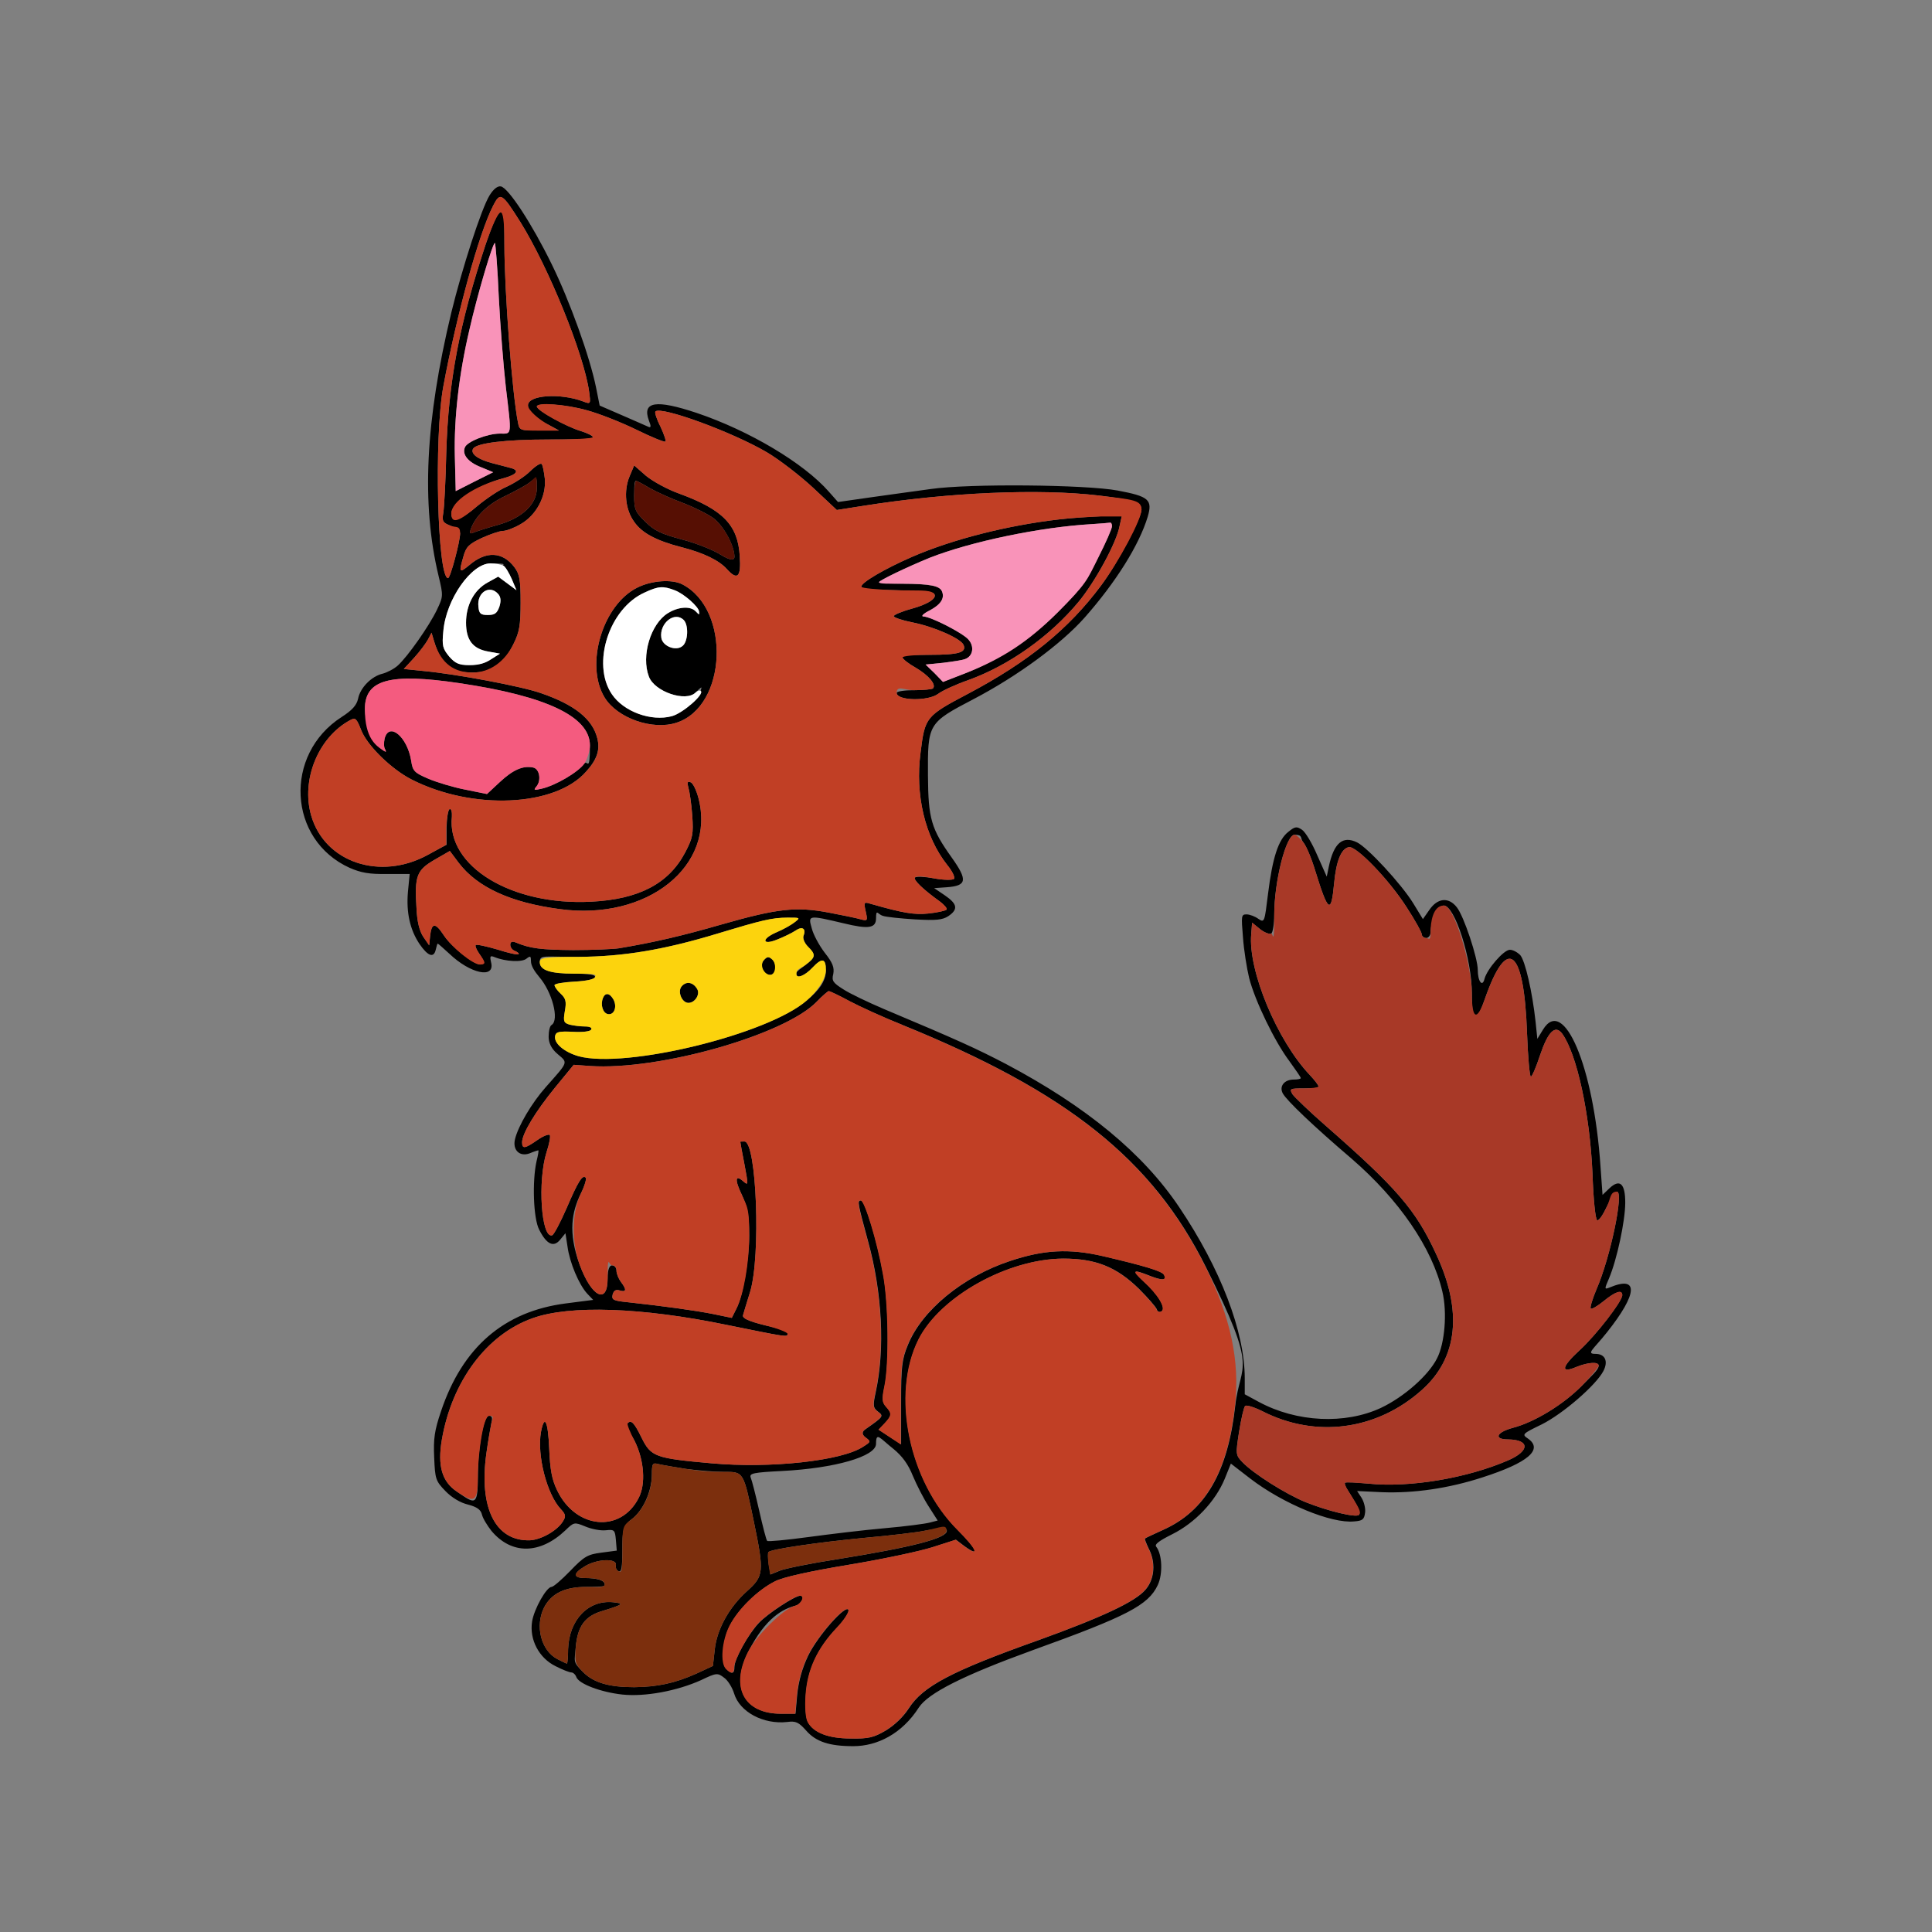 <?xml version="1.0" encoding="UTF-8"?>
<svg xmlns="http://www.w3.org/2000/svg" version="1.1" viewBox="0 0 655 655">
  <rect x="0" y="0" width="655" height="655" fill="#808080" stroke="none"/>
  <defs>
    <style>
      .cls-1 {
        fill: #fcd30d;
      }

      .cls-2 {
        fill: #c13f25;
      }

      .cls-3 {
        fill: #f993b9;
      }

      .cls-4 {
        fill: #7c2f0d;
      }

      .cls-5 {
        fill: #fff;
      }

      .cls-6 {
        fill: #f45b7f;
      }

      .cls-7 {
        fill: #560f03;
      }

      .cls-8 {
        fill: #a83927;
      }
    </style>
  </defs>
  <!-- Generator: Adobe Illustrator 28.7.1, SVG Export Plug-In . SVG Version: 1.2.0 Build 142)  -->
  <g>
    <g id="Layer_1">
      <g>
        <path fill='black' fixed='yes' d="M166,66.2c-2.8,4.5-9.3,24.7-13,39.8-8.8,36.7-10.2,64.8-4.3,89.3,1.6,6.7,1.6,6.9-.6,11.5-2.7,5.6-9.9,15.8-13.2,18.8-1.3,1.2-3.7,2.4-5.2,2.8-3.8.9-7.6,4.8-8.3,8.5-.5,2.2-2,3.9-5.6,6.2-19.7,12.7-18.2,41.6,2.7,51.1,3.9,1.7,6.7,2.2,12.7,2.1h7.7c0-.1-.6,6.1-.6,6.1-.6,7,.7,12.8,3.9,17.6,2.8,4.1,4.8,4.9,5.5,2.1s.6-2.1.8-2.1,1.8,1.5,3.8,3.3c7.2,6.9,15.6,8.6,14.2,3-.5-2.2-.3-2.4,1.2-1.8,3.7,1.5,9.3,1.8,10.8.5,1.3-1,1.5-.9,1.5.8s1.3,3.6,2.8,5.4c4.4,5.1,6.9,14.6,4.2,16.3-.6.3-1,2.1-1,4s.8,4,3.1,5.9c3.5,3,3.7,2.4-4.1,11.2-4.7,5.3-9.3,13.1-10.4,17.6-.9,3.7,1.6,6.1,5,4.8,1.4-.6,2.7-1,2.9-1s-.1,1.7-.6,3.7c-1.5,6.7-1.1,19.4.9,23.2,2.5,5,4.9,6.1,7.1,3.4l1.8-2.2.7,4.5c.7,5.4,3.9,13,6.7,16l2,2.1-9.3,1.2c-20.9,2.7-35,14.8-42.3,36.6-2.2,6.5-2.6,9.3-2.3,15.7.3,7.2.5,7.9,3.8,11.3,2.1,2.2,5.1,4,7.7,4.6,3,.8,4.3,1.7,4.7,3.4.3,1.3,1.8,3.7,3.2,5.5,6.8,8.1,16.4,8,25-.1,3-2.9,3.1-2.9,6.8-1.4,2.1.9,5.2,1.5,7,1.3,2.9-.3,3.1-.1,3.4,3.3l.3,3.6-5.3.7c-4.6.6-5.8,1.3-10.5,6.2-2.9,3-5.7,5.4-6.3,5.4-1.7,0-5.9,7.4-6.6,11.7-1,6.2,2.4,12.5,8,15.2,2.3,1.2,4.7,2.1,5.3,2.1s1.4.7,1.7,1.6c.9,2.3,8.3,5.1,15.6,5.9,7.7.8,18.5-1.2,26.7-4.9,5.2-2.5,5.6-2.5,7.8-.8,1.3.9,2.8,3.4,3.4,5.4,1.9,6.2,9.9,10.5,18,9.6,2.9-.4,3.9.1,6.4,2.9,3.3,3.8,7.9,5.3,16,5.3s16.5-4.2,22.2-13.1c3.2-4.9,15.1-10.9,38.5-19.4,32.2-11.6,39.3-15.3,42.5-22.1,1.8-3.8,1.5-10.5-.5-13-.7-.8.9-2,5.5-4.3,7.6-3.8,14.5-11,17.7-18.7l2.1-5.2,6.6,5.1c11.1,8.5,27.5,15.3,35.2,14.5,2.9-.2,3.4-.7,3.7-3,.2-1.5-.4-3.7-1.2-5l-1.5-2.3,8.5.4c10.8.4,22.5-1.3,33.9-5,15.6-5,20.8-9.5,15.5-13.2-2.1-1.4-1.9-1.6,4.7-4.8,7.2-3.6,18.4-13.3,20.9-18.1,1.7-3.3.6-5.8-2.7-5.8s-.7-1.5,3.9-7.3c10.5-13.2,10.8-19.4.9-15.2-1.8.7-1.8.6-.2-3.1,2.7-6.4,5.5-19.5,5.5-25.7s-1.7-8.3-5.4-4.8l-2.3,2.2-.7-9.8c-2.3-33.8-12.5-57.8-19.5-46.2l-1.9,3.1-.6-5.8c-1.1-10.1-3.5-20.6-5.2-22.6-1-1-2.5-1.8-3.5-1.8-2.1,0-7.7,6.5-8.6,9.8-.7,3-2.3,1-2.3-3s-4.7-18.2-7.1-21.2c-2.8-3.6-6.6-3.2-9.4,1l-2.1,3-3.3-5.4c-4-6.5-15.4-18.8-19-20.6-4.9-2.4-7.9.2-9.6,8.2l-.7,3.4-3.2-7.2c-1.7-4-4-7.9-5.2-8.7-1.8-1.2-2.4-1.1-4.6.7-3.4,2.6-5.4,8.8-6.9,21-1.2,9.7-1.2,9.9-3.3,8.5-1.1-.8-2.9-1.5-4-1.5-1.8,0-1.8.5-1.2,7.8.3,4.3,1.3,10.5,2.1,13.8,2,7.8,8.7,21.6,13.6,28.1,2.1,2.9,3.9,5.5,3.9,5.8s-1.1.5-2.4.5c-3.2,0-5,2.3-3.7,4.7s10.4,11.1,23.3,22.1c16.2,14,27.4,30.4,30.8,45.1,1.7,7.1.8,17.6-1.8,22.6-2.9,5.8-11.2,13.1-19,16.8-12.2,5.7-28.6,4.9-41.4-2l-4.8-2.6v-5.4c0-15.8-8.2-37.2-22.2-58-12.2-18.2-31.4-34.1-58.8-48.6-9.8-5.1-15.6-7.8-41.3-18.6-5.4-2.3-11.7-5.3-13.8-6.7-3.5-2.2-4-2.9-3.4-5.2.4-2.2-.2-3.8-2.9-7.2-1.9-2.5-3.9-6.2-4.4-8.3-1.3-4.5-1.2-4.5,10.7-1.7,8.6,2.1,11.1,1.7,11.1-1.7s.6-1.3,2.3-.8c1.2.4,6.1.9,10.9,1.2,7.1.4,9.3.2,11.3-1.1,3.4-2.3,3.1-4.1-1.1-7l-3.7-2.5,4.3-.3c6.8-.5,7.1-2.4,1.7-10-7-9.8-8-13.2-8.1-27.8-.1-17.7,0-17.9,15.5-26,14.9-7.8,29.7-18.7,37.6-27.6,10.6-12,18.5-24.6,21.4-34.2,1.7-5.8.4-6.9-10.2-8.9-10.8-2-50.3-2.4-63.4-.5-4.9.7-14,1.9-20.2,2.8l-11.2,1.6-3.1-3.5c-8.5-9.7-27-20.7-44.8-26.7-13.8-4.6-18.6-3.9-16.2,2.6.8,2,.7,2.5-.2,2.1-.7-.3-4.7-2.1-8.9-3.9l-7.6-3.3-1.2-6c-2.1-10.5-9-29.6-15.1-42-6.6-13.5-14.6-25.8-17.2-26.3-1.1-.2-2.5.9-3.8,3ZM176.5,75.4c9.6,15.5,21.4,44.6,23.2,57.2.6,4.4.6,4.5-2,3.5-7.7-2.9-18.7-2.2-18.7,1.3s3.5,4.8,7.5,6.9l3,1.6h-6.7c-6.5.1-6.7,0-7.2-2.7-1.9-9.3-4.6-44.2-4.6-60.5s-.3-10.7-1.3-10.7-2.8,4.3-5,10.7c-9,27.2-12.7,46.7-13.4,70.8-.2,9.3-.7,18.5-1,20.3-.5,3-.2,3.4,2.6,4.5,1.7.6,3.1,1.8,3.1,2.5,0,2.7-3.3,15.2-4.1,15.2-3.6,0-4.8-47.8-1.6-65,4.5-24.3,12.1-52,16.9-61.3,2.4-4.7,3-4.3,9.3,5.7ZM169.1,100.7c.5,9.8,1.6,23.6,2.4,30.6,2,16.8,2.1,15.7-2,15.7s-11.2,2.7-11.9,4.7c-1,2.4,1.1,5,5.5,6.7l4.1,1.7-6.4,3.2-6.3,3.2-.3-12c-.3-12.7,1.4-27.6,4.9-42.5,2.7-12,8.1-30.2,8.7-29.6.2.3.9,8.5,1.3,18.3ZM199,139.1c4.1,1.1,11.7,4.1,16.8,6.6s9.5,4.3,9.8,4c.3-.2-.5-2.5-1.7-5.1-1.3-2.5-2-4.8-1.7-5.1,1.9-1.9,26.2,7,37.9,13.9,4.2,2.5,11.2,7.9,15.6,12l8,7.5,8.9-1.4c29.1-4.6,59.6-5.9,80-3.5,11.6,1.4,14.4,2.3,14.4,4.8s-7.6,17.5-13.7,25.7c-11,14.8-24.7,25.9-44.9,36.6-14.6,7.7-14.8,8-16.3,20-1.9,14.4,1.5,28.6,9,38.1,1.8,2.2,2.8,4.3,2.3,4.8-.5.4-3.5.4-6.7-.2s-6.1-.7-6.5-.3c-.7.7,2.8,4.1,8.4,8.1,1.6,1.2,2.6,2.5,2.3,2.8s-3.1,1-6.1,1.3c-4.8.5-8.5-.1-19.7-3.3-2.2-.7-2.3-.5-1.6,2.6s.6,3.3-1.6,2.7c-1.3-.4-6.2-1.4-10.9-2.3-11.1-2.1-17.4-1.4-36.3,4-13.5,3.9-23,6.1-34.9,8.1-2,.3-9,.6-15.5.6-10.8-.1-14.5-.5-19.5-2.6-1.3-.5-1.8-.2-1.8.8s.7,1.8,1.6,2.1c.9.4,1.5.9,1.2,1.1-.3.3-3.5-.4-7.2-1.6-3.8-1.1-7-1.8-7.3-1.5-.3.2.2,1.5,1.1,2.8,2,2.8,2,3.8.3,3.8s-9.6-5.8-12.3-10c-2.9-4.4-4.1-4.2-4.6.5l-.3,3-2-2.9c-1.3-2-2.1-5.1-2.3-9.8-.7-10.9.1-12.8,6.1-16.3l5.2-3,3,4c6.3,8.3,17.6,13.5,34.2,15.7,29.7,4.1,53.1-14.6,47.1-37.6-.7-2.7-1.9-5.2-2.7-5.4-1.1-.4-1.2.1-.7,1.9.4,1.3,1,5.5,1.3,9.4.4,6.3.2,7.5-2.4,12.5-5.6,10.6-15.7,15.9-31.9,16.7-27,1.4-49-12-47.2-28.8.1-1.6-.2-2.7-.7-2.6-.6.1-1,2.9-1.1,6.2v5.9c-.1,0-6.3,3.4-6.3,3.4-16.2,8.9-35,2.6-39.6-13.3-3.5-12.1,2.4-26.6,13.3-32.4,1.7-.9,2.1-.5,3.6,3.3,2,5.3,10.3,13.4,17.2,16.9,20.7,10.5,48.7,9.2,59.1-2.7,3.7-4.1,4.8-7.4,3.8-11.3-1.6-6.5-7.7-11.4-19.1-15.3-6.4-2.3-28.9-6.5-39.7-7.5l-6.8-.7,3.5-3.8c1.9-2.1,4-4.9,4.7-6.2l1.2-2.3.9,3c2.4,7.9,5.6,10.5,13,10.5s10.9-3.6,13.9-9.7c2-4,2.4-6.4,2.4-14s-.3-9.6-2.1-12c-4-5.3-9.6-5.6-15.3-.7-3.4,2.8-3.6,2.6-2-2.9.9-3.3,1.8-4.2,6.2-6.3,2.9-1.3,6.1-2.4,7.2-2.4s3.8-1,6-2.3c5.3-3,8.8-9.5,8.2-15.5-.3-2.4-.7-4.6-1.1-4.9-.3-.4-2.1.7-3.9,2.5s-5.3,4-7.9,5.2c-2.6,1.1-7,4.1-9.9,6.5-5.6,4.8-8.9,5.8-8.9,2.6s7.9-9.4,17.8-12c4.4-1.2,5.4-2.6,2.5-3.4-1-.3-3.9-1-6.5-1.7-4.9-1.3-7.4-3.2-6.4-4.9,1.2-1.9,11-3.1,25.6-3.1s15-.4,15-.8-1.9-1.4-4.2-2.1c-4.7-1.4-14.8-7-14.8-8.3s9.6-.8,17,1.3ZM182,165.5c0,5.4-4.9,10.1-13,12.4-3.6,1-7.3,2.2-8.3,2.6-1.4.6-1.6.4-1.1-1.1,1.6-4.4,5.7-8.4,11.6-11.2,3.5-1.7,7.2-3.7,8.3-4.6,2.6-2,2.5-2.1,2.5,1.9ZM170.7,191.8c.7.4,1.9,2.5,2.8,4.5l1.6,3.8-3.1-2.3-3.1-2.3-3.6,2c-4.6,2.5-7.3,7.6-7.3,13.6s2.3,8.9,7.6,9.8l3.9.7-3,1.9c-1.8,1.2-4.6,2-7.3,2s-4.8-.5-6.9-2.9c-2.2-2.7-2.5-3.6-2-8.6.9-10.8,9.5-23,16-23s3.7.4,4.4.8ZM169,201.5c.8,1,.9,2.3.3,4.2-.8,2.2-1.6,2.8-3.9,2.8s-3-.4-3.2-2.8c-.6-4.9,3.9-7.7,6.8-4.2ZM155.7,231.6c29.7,4.4,44.3,11.4,44.3,21.1s-.9,4.7-1.9,6.2c-2.1,2.9-9.7,7.4-14.5,8.5-2.6.6-2.8.5-1.7-.8,1.7-2.1,1-6-1.2-6.4-3.4-.7-6.8.8-11.2,4.9l-4.4,4.1-7.4-1.5c-4.1-.8-9.7-2.5-12.5-3.7-4.7-2-5.3-2.6-5.8-6.1-1.3-8.1-7.5-13.3-9-7.5-.3,1.4-.3,3,.2,3.7.4.8.3.9-.4.5-2.7-1.7-6.5-10-6.5-14.2,0-10,8.4-12.3,32-8.8ZM441.8,285.5c1.1,1.3,2.9,5.7,4.1,9.7,4.4,14.2,5.4,14.9,6.4,4.3.7-7.6,2.4-11.8,5-12.3,2.5-.5,13.6,11,19.6,20.4,2.8,4.3,5.1,8.5,5.1,9.1s.7,1.3,1.5,1.3,1.5-.9,1.5-2c0-3.4,2.8-9,4.5-9,3.7,0,9.5,18.1,9.5,29.7s1.7,9.7,4.4,2c7.6-21.8,13.3-17.2,14.3,11.5.3,8.2.9,14.8,1.3,14.8s1.8-3.2,3.1-7.2c2.7-8,5.1-10.5,7.5-7.4,5,6.9,9.4,27.1,10.3,47.5.3,8.9,1,15.6,1.6,15.8s2-1.9,3.3-4.7c1.3-2.7,2.8-5,3.4-5,2.4,0-2.2,22.2-6.9,33-1.4,3.3-2.3,6.3-2,6.6.3.4,2.3-.8,4.4-2.5,3.9-3.2,6.3-4,6.3-2s-8.9,13.6-14.5,18.7c-6.1,5.6-6.6,8-1,5.6,4-1.6,7.5-1.8,7.5-.4s-2.6,3.6-5.7,6.8c-6.3,6.4-16.1,12.4-23.5,14.3-5.5,1.5-6.5,3.9-1.5,3.9,7.4.1,7.4,3.9,0,7.1-14.1,6.1-33.4,9.3-47.3,7.9-4.1-.4-7.7-.6-8-.3s.2,1.4,1,2.6c3.5,5.6,4.4,7.6,3.7,8.3-1,1-10.5-1.3-18-4.3-6.9-2.8-17.9-9.8-21.5-13.6-2.3-2.4-2.3-2.7-1.1-10.4.7-4.3,1.6-8.2,2-8.6.3-.5,3,.3,5.8,1.7,18.2,9.3,38.9,6.5,54.2-7.2,12.2-10.9,13.8-26.8,4.8-46-6.9-15-13.3-22.4-37.4-43.5-5.5-4.8-10.6-9.7-11.3-10.7-1.1-1.9-.9-2,3.8-2s5-.3,5-.7-1.3-2.1-2.9-3.8c-11.1-11.7-21-35.4-19.9-47.8l.3-3.9,2.7,2.2c1.5,1.2,3.2,1.8,3.8,1.5.5-.3,1-3.2,1-6.3,0-11.4,4-27.2,6.9-27.2s1.8,1.1,2.9,2.5ZM269.5,312.6c-1.1.9-3.9,2.5-6.3,3.5-5.3,2.3-4.8,4.6.6,2.3,2-.8,4.7-2.1,5.9-2.9,2.3-1.6,3.7-.7,2.7,1.8-.3.9.4,2.5,1.5,3.6,2.8,2.8,2.7,3.6-.9,6.3s-3,2.5-3,3c0,1.7,2.8.7,5.5-2.2,3.2-3.4,4.5-3.1,4.5.9s-2.6,7-6.5,10.3c-13.2,11.5-61.3,23.2-77.3,18.9-4.9-1.4-8.5-4.4-8-6.9.3-1.4,1.3-1.6,6-1.4,3.3.2,5.8-.1,6.2-.7.5-.7-.3-1.1-2.1-1.1s-3.8-.3-5.1-.6c-2.1-.6-2.3-1.1-1.7-4.6.6-3.3.3-4.3-1.4-5.9-1.2-1.1-2.1-2.4-2.1-2.9s3-1,6.7-1.2c4-.2,6.8-.8,7-1.5.3-.8-1.7-1.2-7.1-1.2-8.1,0-11.6-1.2-11.6-3.9s1.5-1.7,13.3-1.8c15.1-.1,28.9-2.4,47-7.9,14.9-4.5,18.3-5.3,23.7-5.4,4.3,0,4.4,0,2.5,1.5ZM288,339.4c3.6,1.9,11.7,5.6,18,8.1,55.9,22.7,84.6,45.6,102.8,82s11.7,32,10,47c-2.5,22.5-10.1,35.7-24.3,42.1-3.3,1.5-6.1,2.8-6.3,3-.2.1.4,1.6,1.2,3.3,2.5,4.7,2.1,10.4-1,14-3.4,4.1-14.8,9.4-36.4,17.2-29.5,10.5-39.1,15.6-43.9,23.1-1.8,2.8-4.8,5.7-7.8,7.5-4.1,2.4-5.8,2.8-11.8,2.7-7.7,0-12.7-2-14.6-5.6-.7-1.3-1-4.9-.7-9.2.6-8.5,3.8-15.6,10.5-22.7,2.5-2.6,4.3-5.4,4-6.1-.8-2.1-10.4,8.7-13.7,15.5-2,4.2-3.2,8.4-3.7,13l-.6,6.7h-4.9c-12.4,0-17.2-8.8-11.2-20.8s12.1-14.8,16-15.8c2.1-.5,3.5-3.4,1.7-3.4s-11.1,6.1-14,9.2c-3.6,3.8-8.3,12.2-8.3,14.9s-1.1,2.4-2.8.7-1.4-9.5,1.2-14.6c2.9-5.7,9.6-12.2,15.4-15.1,2.7-1.4,11.7-3.4,25-5.6,11.4-1.9,24.2-4.6,28.5-6l7.8-2.5,2.9,2.2c5.5,4,4.2,1-2.3-5.5-16.6-16.6-22.6-46.1-13.2-64.7,7.4-14.5,30.2-27.2,49-27.3,11,0,18,2.8,25.6,10.2,3.1,3.1,5.8,6.2,6.1,7,.2.8.9,1.1,1.6.7,1.7-1-1.1-5.7-6.1-10.2-4.1-3.8-3.7-4.2,2.3-1.8,4.1,1.6,5.8,1.5,4.6-.5-.8-1.2-6.8-3-20.5-6.2-11.6-2.7-20.2-2.2-31.6,1.6-16.1,5.3-30,16.8-34.7,28.5-2,4.8-2.3,7.3-2.3,19.6v14.1l-3.8-2.5-3.8-2.5,2.1-2.2c2.4-2.6,2.5-3.3.4-5.6-1.3-1.5-1.4-2.6-.5-6.9,1.6-7.4,1.4-28.4-.5-38.1-2-11.2-6.2-24.9-7.5-24.9s-1.1.9,2.4,13.8c4.8,17.4,5.8,36.5,2.6,51.2-1,4.6-.9,5.3.8,6.6,2,1.5,1.8,1.7-4.2,5.9q-2,1.3-.1,2.8c1.9,1.4,1.9,1.5-.8,3.2-7.3,4.8-31.4,7.4-51.4,5.6-19.1-1.7-20.5-2.2-23.7-8.7-2.5-5.1-3.5-6.1-4.7-4.9s.8,3.1,2.4,6.1c3.2,6.5,3.8,14.6,1.3,19.3-6.1,11.9-21.3,10.5-27.6-2.6-1.8-3.7-2.4-7-2.7-14.1-.4-9.5-1.6-11.9-2.8-5.7-1.4,7.8,2,21.1,6.7,26.1,1.7,1.8,1.8,2.5.8,4.1-1.9,3.2-7.4,6.3-11.2,6.5-11.7.4-17.4-10.9-14.8-29.5.6-4.3,1.4-8.9,1.7-10.3.4-1.7.2-2.4-.8-2.4-1.9,0-3.8,10.8-3.8,20.9s-1.1,8.9-7.1,4.8c-5.1-3.4-6.6-8.8-5.1-17.6,3.4-19.8,15.2-35.7,30.8-41.2,12.5-4.5,36.9-3.7,65.9,2.3,20.2,4.1,20.5,4.2,20.5,3s-3.5-1.9-7.7-2.9c-5.6-1.4-7.7-2.4-7.4-3.4.2-.8,1.3-4.3,2.4-7.9,3.7-12.1,2.2-51-1.9-51s-1.4.1-1.4.2c0,.2.6,3.6,1.4,7.6,1.3,6.9,1.3,7.2-.3,5.8-2.9-2.6-3.1-.7-.5,4.7,1.9,4.2,2.4,6.8,2.4,13.7s-1.9,20.1-4.4,24.8l-1.5,3-6.3-1.3c-6-1.2-16.9-2.7-28.9-4-5-.5-5.6-.8-5.2-2.6.4-1.4,1.1-1.8,2.4-1.4,2.3.7,2.4-.3.4-2.9-.8-1.1-1.5-2.8-1.5-3.8s-.7-1.8-1.5-1.8-1.5,1.2-1.5,4.5c0,9-5.5,6.2-9.5-4.8s-2.6-17.9.4-24c1.3-2.6,2-5.1,1.7-5.4-1.1-1.2-2.6,1.2-6.5,10.3-2.1,4.8-4.3,9-4.9,9.2-3.7,1.2-5-18.4-1.9-28.2.9-2.7,1.4-5.3,1.1-5.8-.3-.4-2.2.3-4.2,1.7-4.3,3-5.2,3.1-5.2.7.1-3,4.5-10.3,11.1-18.4l6.4-7.8,5.5.4c23.2,1.6,66-10.5,76.9-21.8,1.9-2,3.8-3.6,4.1-3.6s3.5,1.5,7,3.4ZM303,491.3c2.9,2.4,4.9,5.1,6.5,9.1,1.3,3.1,3.7,7.8,5.4,10.4l3,4.7-2.7.7c-1.5.4-8.3,1.3-15.2,1.9s-18.5,2-25.9,3-13.7,1.6-14,1.3c-.3-.2-1.5-4.9-2.7-10.2s-2.5-10.4-2.9-11.3c-.5-1.4.9-1.7,10.7-2.2,17.7-.9,31.8-4.9,31.8-9.2s1.3-1.9,6,1.8ZM232.6,498c3.8.5,9.5,1,12.7,1,6.9,0,6.7-.3,10.3,17,3.5,17,3.4,18.3-2.4,23.5-6.1,5.5-10.2,13-10.9,19.9l-.6,5.4-5.6,2.6c-7.4,3.3-13.2,4.5-21.1,4.6-8.5,0-13.7-1.5-17.3-5.1s-2.9-3.4-2.5-8.5c.6-7,3.1-10.5,8.9-12.2,7.2-2.2,7.7-2.6,3.7-3-8.4-.8-14.9,6-15.2,16,0,2.6-.2,4.8-.4,4.8s-1.6-.7-3.2-1.5c-5.6-2.9-7.7-11.3-4.5-17.6,2.5-4.7,7-6.9,14.3-6.9s6.2-.4,6.2-.9c0-1.3-2.6-2.1-6.6-2.1s-4.3-1.5-.1-4c4.1-2.5,10.9-2.8,10.5-.4-.2,1,.3,1.9,1,2.1.9.4,1.2-1.5,1.2-7.4s.1-8,3.1-10.2c3.9-2.9,6.8-9.3,6.9-15,0-4,.2-4.3,2.4-3.7,1.3.3,5.4,1,9.2,1.6ZM321,519c0,2.5-11.5,5.5-37,9.6-9.1,1.4-17.9,3.2-19.6,3.9l-3.2,1.3-.6-3.6c-.3-2-.3-3.8-.1-4,.9-1,16.7-3.3,32.3-4.8,9-.8,18.2-1.9,20.5-2.4,5.9-1.1,7.7-1.1,7.7,0Z"/>
        <path fill='black' fixed='yes' d="M213.4,161.6c-2,4.9-1.4,11.2,1.6,15.3,2.6,3.8,7.5,6.4,16,8.6,7.5,1.9,12.8,4.5,15.4,7.4,3.6,4,4.9,2.8,4.4-4.3-.6-10.6-5.7-15.8-20.4-21.2-4-1.4-9.1-4.2-11.4-6.1l-4-3.5-1.6,3.8ZM220.3,165.5c2.3,1.3,7.4,3.6,11.2,5,3.9,1.5,8.5,3.8,10.4,5.2,3.5,2.7,7,9.2,7.1,13q0,2.2-4.6-.6c-2.5-1.6-8.5-4-13.2-5.2-7.1-1.9-9.4-3-12.4-6-3.4-3.3-3.8-4.2-3.8-8.8s.3-5.1.6-5.1,2.4,1.1,4.7,2.5Z"/>
        <path fill='black' fixed='yes' d="M359,176.1c-17.3,2-36,6.7-49.8,12.7-9.4,4.1-17.2,8.7-17.2,10.1s5.4,1,11.9,1.2c6.6.2,12.3.7,12.7,1.1,1.4,1.4-1.7,3.6-7.6,5.2-3.3.9-6,2.1-6,2.5s2.8,1.4,6.3,2.1c7.2,1.4,16.6,5.5,17.4,7.7,1,2.5-1.7,3.3-11.4,3.3s-9.3.4-9.3.9,2,2.1,4.5,3.5c4.4,2.6,7,5.7,5.8,7-.3.3-3.3.6-6.5.6s-5.8.4-5.8.9c0,2.7,10.7,2.9,14.1.3,1.3-1,5.8-3.1,10.1-4.6,13.9-5,27.8-14.9,37.5-26.6,5.6-6.8,12.9-20.1,13.9-25.8l.7-3.2h-6.9c-3.8.2-10.3.6-14.4,1.1ZM377,178.4c0,.8-2.1,5.6-4.7,10.7-3.8,7.7-6.2,11-13.7,18.5s-18.7,15.7-31.2,20.6l-7.7,3-2.9-3-3-2.9,6-.6c3.2-.4,6.6-.9,7.5-1.3,2.6-1,3.1-4.3,1-6.6-1.9-2.2-12.8-7.8-15.3-7.8-.8-.1.1-1,2.1-2,3.8-2,5.2-4.1,4.3-6.4-.7-2-4-2.6-13.4-2.7-4.4,0-8-.3-8-.5,0-.6,9.6-5.2,17.2-8.3,14-5.5,37.5-10.4,54.8-11.4,3-.2,5.8-.4,6.3-.5.4-.1.7.4.7,1.2Z"/>
        <path fill='black' fixed='yes' d="M216.1,199.2c-11.8,5.8-17.9,26.2-11.1,37.3,4.3,7,16.3,11.2,24.4,8.5,17.1-5.6,18.4-38.4,1.9-46.9-3.5-1.8-10.4-1.3-15.2,1.1ZM228.7,200.1c3.1,1.1,8.3,5.7,8.3,7.3s-.5.5-1.2-.2c-1.8-1.8-5.9-1.5-9.4.7-5.8,3.6-9.1,14.5-6.4,21.5,1.9,5.1,12.5,8.7,15.8,5.4s1.5-.9,1.8-.5c1.2,1.1-6.1,7.5-9.8,8.5-7,1.9-16.4-1.5-20.4-7.5-6.9-10.3-.9-29,11.1-34.4,4.7-2.2,6.3-2.3,10.2-.8ZM231.8,210.2c1.7,1.7,1.5,7.3-.4,8.8-2.2,1.9-6.8.1-7.2-2.8-.7-4.9,4.5-9.1,7.6-6Z"/>
        <path fill='black' fixed='yes' d="M258.9,325.6c-1.5,1.8-.1,4.9,2.2,4.9s2.3-3.9.6-5.3c-1.1-1-1.7-.9-2.8.4Z"/>
        <path fill='black' fixed='yes' d="M231.1,334.4c-1.5,1.7.1,5.6,2.3,5.6s4.1-3,2.9-4.8c-1.4-2.3-3.7-2.6-5.2-.8Z"/>
        <path fill='black' fixed='yes' d="M204.4,338.4c-.9,2.3,0,5.1,1.7,5.4,2.1.4,3.2-2.4,1.9-4.9-1.3-2.3-2.8-2.5-3.6-.5Z"/>
      </g>
      <g>
        <path fixed='yes' class="cls-5" d="M237.6,234.3c-.3-.4-1.2-.1-1.8.5-3.3,3.3-13.9-.3-15.8-5.4-2.7-7,.6-17.9,6.4-21.5,3.5-2.2,7.6-2.5,9.4-.7s1.2.8,1.2.2c0-1.6-5.2-6.2-8.3-7.3-3.9-1.5-5.5-1.4-10.2.8-12,5.4-18,24.1-11.1,34.4,4,6,13.4,9.4,20.4,7.5,3.7-1,11-7.4,9.8-8.5Z"/>
        <path fill="#560f03" fixed='yes' class="cls-7" d="M218.8,176.9c3,3,5.3,4.1,12.4,6,4.7,1.2,10.7,3.6,13.2,5.2q4.6,2.8,4.6.6c0-3.8-3.6-10.3-7.1-13-1.9-1.4-6.5-3.7-10.4-5.2-3.8-1.4-8.9-3.7-11.2-5-2.3-1.4-4.4-2.5-4.7-2.5s-.6,2.3-.6,5.1c0,4.6.4,5.5,3.8,8.8Z"/>
        <path fill="#f993b9" fixed='yes' class="cls-3" d="M319.4,200.6c.9,2.3-.5,4.4-4.3,6.4-2,1-2.9,1.9-2.1,2,2.5,0,13.4,5.6,15.3,7.8,2.1,2.3,1.6,5.6-1,6.6-.9.4-4.3.9-7.5,1.3l-6,.6,3,2.9,2.9,3,7.7-3c12.5-4.9,21.3-10.7,31.2-20.6s9.9-10.8,13.7-18.5c2.6-5.1,4.7-9.9,4.7-10.7s-.3-1.3-.7-1.2c-.5.1-3.3.3-6.3.5-17.3,1-40.8,5.9-54.8,11.4-7.6,3.1-17.2,7.7-17.2,8.3s3.6.5,8,.5c9.4,0,12.7.7,13.4,2.7Z"/>
        <path class="cls-2" d="M209.8,321.5c11.9-2,21.4-4.2,34.9-8.1,18.9-5.4,25.2-6.1,36.3-4,4.7.9,9.6,1.9,10.9,2.3,2.2.6,2.3.4,1.6-2.7-.7-3.1-.6-3.3,1.6-2.6,11.2,3.2,14.9,3.8,19.7,3.3,3-.3,5.7-.9,6.1-1.3s-.7-1.6-2.3-2.8c-5.6-4-9.1-7.4-8.4-8.1s3.3-.3,6.5.3c3.2.6,6.2.6,6.7.2.5-.5-.5-2.6-2.3-4.8-7.5-9.5-10.9-23.7-9-38.1,1.5-12,1.7-12.3,16.3-20,20.2-10.7,33.9-21.8,44.9-36.6,6.1-8.2,13.7-22.4,13.7-25.7s-2.8-3.4-14.4-4.8c-20.4-2.4-50.9-1.1-80,3.5l-8.9,1.4-8-7.5c-4.4-4.1-11.4-9.5-15.6-12-11.7-6.9-36-15.8-37.9-13.9-.3.3.4,2.6,1.7,5.1,1.2,2.6,2,4.9,1.7,5.1-.3.3-4.7-1.5-9.8-4-5.1-2.5-12.7-5.5-16.8-6.6-7.4-2.1-17-2.8-17-1.3s10.1,6.9,14.8,8.3c2.3.7,4.2,1.6,4.2,2.1s-6.7.8-15,.8c-14.6,0-24.4,1.2-25.6,3.1-1,1.7,1.5,3.6,6.4,4.9,2.6.7,5.5,1.4,6.5,1.7,2.9.8,1.9,2.2-2.5,3.4-9.9,2.6-17.8,7.9-17.8,12s3.3,2.2,8.9-2.6c2.9-2.4,7.3-5.4,9.9-6.5,2.6-1.2,6.2-3.5,7.9-5.2,1.8-1.8,3.6-2.9,3.9-2.5.4.3.8,2.5,1.1,4.9.6,6-2.9,12.5-8.2,15.5-2.2,1.3-4.9,2.3-6,2.3s-4.3,1.1-7.2,2.4c-4.4,2.1-5.3,3-6.2,6.3-1.6,5.5-1.4,5.7,2,2.9,5.7-4.9,11.3-4.6,15.3.7,1.8,2.4,2.1,4.3,2.1,12s-.4,10-2.4,14c-3,6.1-8.1,9.7-13.9,9.7s-10.6-2.6-13-10.5l-.9-3-1.2,2.3c-.7,1.3-2.8,4.1-4.7,6.2l-3.5,3.8,6.8.7c10.8,1,33.3,5.2,39.7,7.5,11.4,3.9,17.5,8.8,19.1,15.3,1,3.9,0,7.2-3.8,11.3-10.4,11.9-38.4,13.2-59.1,2.7-6.9-3.5-15.2-11.6-17.2-16.9-1.5-3.8-1.9-4.2-3.6-3.3-10.9,5.8-16.8,20.3-13.3,32.4,4.6,15.9,23.4,22.2,39.6,13.3l6.2-3.4v-5.9c.2-3.3.6-6.1,1.2-6.2.5-.1.8,1,.7,2.6-1.8,16.8,20.2,30.2,47.2,28.8,16.2-.8,26.3-6.1,31.9-16.7,2.6-5,2.8-6.2,2.4-12.5-.3-3.9-.9-8.1-1.3-9.4-.5-1.8-.4-2.3.7-1.9.8.2,2,2.7,2.7,5.4,6,23-17.4,41.7-47.1,37.6-16.6-2.2-27.9-7.4-34.2-15.7l-3-4-5.2,3c-6,3.5-6.8,5.4-6.1,16.3.2,4.7,1,7.8,2.3,9.8l2,2.9.3-3c.5-4.7,1.7-4.9,4.6-.5,2.7,4.2,9.9,10,12.3,10s1.7-1-.3-3.8c-.9-1.3-1.4-2.6-1.1-2.8.3-.3,3.5.4,7.3,1.5,3.7,1.2,6.9,1.9,7.2,1.6.3-.2-.3-.7-1.2-1.1-.9-.3-1.6-1.3-1.6-2.1s.5-1.3,1.8-.8c5,2.1,8.7,2.5,19.5,2.6,6.5,0,13.5-.3,15.5-.6ZM309.2,188.8c13.8-6,32.5-10.7,49.8-12.7,4.1-.5,10.6-.9,14.4-1h6.9c0-.1-.7,3.1-.7,3.1-1,5.7-8.3,19-13.9,25.8-9.7,11.7-23.6,21.6-37.5,26.6-4.3,1.5-8.8,3.6-10.1,4.6-3.4,2.6-14.1,2.4-14.1-.3s2.6-.9,5.8-.9,6.2-.3,6.5-.6c1.2-1.3-1.4-4.4-5.8-7-2.5-1.4-4.5-3-4.5-3.5s4.2-.9,9.3-.9c9.7,0,12.4-.8,11.4-3.3-.8-2.2-10.2-6.3-17.4-7.7-3.5-.7-6.3-1.6-6.3-2.1s2.7-1.6,6-2.5c5.9-1.6,9-3.8,7.6-5.2s-6.1-.9-12.7-1.1c-6.5-.2-11.9-.7-11.9-1.2,0-1.4,7.8-6,17.2-10.1ZM213.4,161.6l1.6-3.8,4,3.5c2.3,1.9,7.4,4.7,11.4,6.1,14.7,5.4,19.8,10.6,20.4,21.2.5,7.1-.8,8.3-4.4,4.3-2.6-2.9-7.9-5.5-15.4-7.4-8.5-2.2-13.4-4.8-16-8.6-3-4.1-3.6-10.4-1.6-15.3ZM229.4,245c-8.1,2.7-20.1-1.5-24.4-8.5-6.8-11.1-.7-31.5,11.1-37.3,4.8-2.4,11.7-2.9,15.2-1.1,16.5,8.5,15.2,41.3-1.9,46.9ZM151.9,196c.8,0,4.1-12.5,4.1-15.2s-1.4-1.9-3.1-2.5c-2.8-1.1-3.1-1.5-2.6-4.5.3-1.8.8-11,1-20.3.7-24.1,4.4-43.6,13.4-70.8,2.2-6.4,4.2-10.7,5-10.7s1.3,2.5,1.3,10.7c0,16.3,2.7,51.2,4.6,60.5.5,2.7.7,2.8,7.2,2.8h6.7c0,0-3-1.7-3-1.7-4-2.1-7.5-5.3-7.5-6.9,0-3.5,11-4.2,18.7-1.3,2.6,1,2.6.9,2-3.5-1.8-12.6-13.6-41.7-23.2-57.2-6.3-10-6.9-10.4-9.3-5.7-4.8,9.3-12.4,37-16.9,61.3-3.2,17.2-2,65,1.6,65Z"/>
        <path fixed='yes' class="cls-5" d="M224.2,216.2c.4,2.9,5,4.7,7.2,2.8,1.9-1.5,2.1-7.1.4-8.8-3.1-3.1-8.3,1.1-7.6,6Z"/>
        <path fill="#f993b9" fixed='yes' class="cls-3" d="M169.5,147c4.1,0,4,1.1,2-15.7-.8-7-1.9-20.8-2.4-30.6-.4-9.8-1.1-18-1.3-18.3-.6-.6-6,17.6-8.7,29.6-3.5,14.9-5.2,29.8-4.9,42.5l.3,12,6.3-3.2,6.4-3.2-4.1-1.7c-4.4-1.7-6.5-4.3-5.5-6.7.7-2,7.6-4.7,11.9-4.7Z"/>
        <path fill="#5C4033" fixed='yes' class="cls-7" d="M160.7,180.5c1-.4,4.7-1.6,8.3-2.6,8.1-2.3,13-7,13-12.4s0-3.9-2.5-1.9c-1.1.9-4.8,2.9-8.3,4.6-5.9,2.8-10,6.8-11.6,11.2-.5,1.5-.3,1.7,1.1,1.1Z"/>
        <!-- <path class="cls-2" d="M151.9,196c.8,0,4.1-12.5,4.1-15.2s-1.4-1.9-3.1-2.5c-2.8-1.1-3.1-1.5-2.6-4.5.3-1.8.8-11,1-20.3.7-24.1,4.4-43.6,13.4-70.8,2.2-6.4,4.2-10.7,5-10.7s1.3,2.5,1.3,10.7c0,16.3,2.7,51.2,4.6,60.5.5,2.7.7,2.8,7.2,2.8h6.7c0,0-3-1.7-3-1.7-4-2.1-7.5-5.3-7.5-6.9,0-3.5,11-4.2,18.7-1.3,2.6,1,2.6.9,2-3.5-1.8-12.6-13.6-41.7-23.2-57.2-6.3-10-6.9-10.4-9.3-5.7-4.8,9.3-12.4,37-16.9,61.3-3.2,17.2-2,65,1.6,65Z"/> -->
        <path fixed='yes' class="cls-5" d="M162.2,205.7c.2,2.4.8,2.8,3.2,2.8s3.1-.6,3.9-2.8c.6-1.9.5-3.2-.3-4.2-2.9-3.5-7.4-.7-6.8,4.2Z"/>
        <path fixed='yes' class="cls-5" d="M175.1,200.1l-1.6-3.8c-.9-2-2.1-4.1-2.8-4.5-.7-.4-2.6-.8-4.4-.8-6.5,0-15.1,12.2-16,23-.5,5-.2,5.9,2,8.6,2.1,2.4,3.3,2.9,6.9,2.9s5.5-.8,7.3-2l3-1.9-3.9-.7c-5.3-.9-7.6-3.9-7.6-9.8s2.7-11.1,7.3-13.6l3.6-2,3.1,2.3,3.1,2.3Z"/>
        <path fill = '#f45b7f' fixed='yes' class="cls-6" d="M130.2,254.6c.7.4.8.3.4-.5-.5-.7-.5-2.3-.2-3.7,1.5-5.8,7.7-.6,9,7.5.5,3.5,1.1,4.1,5.8,6.1,2.8,1.2,8.4,2.9,12.5,3.7l7.4,1.5,4.4-4.1c4.4-4.1,7.8-5.6,11.2-4.9,2.2.4,2.9,4.3,1.2,6.4-1.1,1.3-.9,1.4,1.7.8,4.8-1.1,12.4-5.6,14.5-8.5,1-1.5,1.9-4.3,1.9-6.2,0-9.7-14.6-16.7-44.3-21.1-23.6-3.5-32-1.2-32,8.8s3.8,12.5,6.5,14.2Z"/>
        <path class="cls-1" d="M273.5,339.2c3.9-3.3,6.5-7.5,6.5-10.3,0-4-1.3-4.3-4.5-.9-2.7,2.9-5.5,3.9-5.5,2.2s1.4-1.8,3-3c3.6-2.7,3.7-3.5.9-6.3-1.1-1.1-1.8-2.7-1.5-3.6,1-2.5-.4-3.4-2.7-1.8-1.2.8-3.9,2.1-5.9,2.9-5.4,2.3-5.9,0-.6-2.3,2.4-1,5.2-2.6,6.3-3.5,1.9-1.5,1.8-1.5-2.5-1.5-5.4,0-8.8.9-23.7,5.4-18.1,5.5-31.9,7.8-47,7.9-11.8,0-13.3.3-13.3,1.8,0,2.7,3.5,3.9,11.6,3.9s7.4.4,7.1,1.2c-.2.7-3,1.3-7,1.5-3.7.2-6.7.7-6.7,1.2s.9,1.8,2.1,2.9c1.7,1.6,2,2.6,1.4,5.9-.6,3.5-.4,4,1.7,4.6,1.3.3,3.6.6,5.1.6s2.6.4,2.1,1.1c-.4.6-2.9.9-6.2.7-4.7-.2-5.7,0-6,1.4-.5,2.5,3.1,5.5,8,6.9,16,4.3,64.1-7.4,77.3-18.9ZM258.9,325.6c1.1-1.3,1.7-1.4,2.8-.4,1.7,1.4,1.3,5.3-.6,5.3s-3.7-3.1-2.2-4.9ZM231.1,334.4c1.5-1.8,3.8-1.5,5.2.8,1.2,1.8-.6,4.8-2.9,4.8s-3.8-3.9-2.3-5.6ZM204.4,338.4c.8-2,2.3-1.8,3.6.5,1.3,2.5.2,5.3-1.9,4.9-1.7-.3-2.6-3.1-1.7-5.4Z"/>
        <path class="cls-4" d="M253.2,539.5c5.8-5.2,5.9-6.5,2.4-23.5-3.6-17.3-3.4-17-10.3-17s-8.9-.5-12.7-1c-3.8-.6-7.9-1.3-9.2-1.6-2.2-.6-2.4-.3-2.4,3.7,0,5.7-3,12.1-6.9,15-3,2.2-3.1,2.5-3.1,10.2s-.3,7.8-1.2,7.4c-.7-.2-1.2-1.1-1-2.1.4-2.4-6.4-2.1-10.5.4-4.2,2.5-4.2,4,.1,4s6.6.8,6.6,2.1-2.8.9-6.2.9c-7.3,0-11.8,2.2-14.3,6.9-3.2,6.3-1.1,14.7,4.5,17.6,1.6.8,3,1.5,3.2,1.5s.4-2.2.4-4.8c.3-10,6.8-16.8,15.2-16,4,.4,3.5.8-3.7,3-5.8,1.7-8.3,5.2-8.9,12.2-.4,5.1-.2,5.8,2.5,8.5,3.6,3.6,8.8,5.1,17.3,5.1,7.9-.1,13.7-1.3,21.1-4.6l5.6-2.6.6-5.4c.7-6.9,4.8-14.4,10.9-19.9ZM292.8,521.4c-15.6,1.5-31.4,3.8-32.3,4.8-.2.2-.2,2,0,4l.6,3.6,3.2-1.3c1.7-.7,10.5-2.5,19.6-3.9,25.5-4.1,37-7.1,37-9.6s-1.8-1.1-7.7,0c-2.3.5-11.5,1.6-20.5,2.4Z"/>
        <!-- <path class="cls-4" d="M292.8,521.4c-15.6,1.5-31.4,3.8-32.3,4.8-.2.2-.2,2,0,4l.6,3.6,3.2-1.3c1.7-.7,10.5-2.5,19.6-3.9,25.5-4.1,37-7.1,37-9.6s-1.8-1.1-7.7,0c-2.3.5-11.5,1.6-20.5,2.4Z"/> -->
        <path class="cls-8" d="M543.7,441.1c-2.1,1.7-4.1,2.9-4.4,2.5-.3-.3.6-3.3,2-6.6,4.7-10.8,9.3-33,6.9-33s-2.1,2.3-3.4,5c-1.3,2.8-2.7,4.9-3.3,4.7-.6-.2-1.3-6.9-1.6-15.8-.9-20.4-5.3-40.6-10.3-47.5-2.4-3.1-4.8-.6-7.5,7.4-1.3,4-2.7,7.2-3.1,7.2s-1-6.6-1.3-14.8c-1-28.7-6.7-33.3-14.3-11.5-2.7,7.7-4.4,6.9-4.4-2s-5.8-29.7-9.5-29.7-4.5,5.6-4.5,9-.7,2-1.5,2-1.5-.6-1.5-1.3-2.3-4.8-5.1-9.1c-6-9.4-17.1-20.9-19.6-20.4-2.6.5-4.3,4.7-5,12.3-1,10.6-2,9.9-6.4-4.3-1.2-4-3-8.4-4.1-9.7-1.1-1.4-2.4-2.5-2.9-2.5-2.9,0-6.9,15.8-6.9,27.2s-.5,6-1,6.3c-.6.3-2.3-.3-3.8-1.5l-2.7-2.2-.3,3.9c-1.1,12.4,8.8,36.1,19.9,47.8,1.6,1.7,2.9,3.4,2.9,3.8s-2.3.7-5,.7c-4.7,0-4.9.1-3.8,2,.7,1,5.8,5.9,11.3,10.7,24.1,21.1,30.5,28.5,37.4,43.5,9,19.2,7.4,35.1-4.8,46-15.3,13.7-36,16.5-54.2,7.2-2.8-1.4-5.5-2.2-5.8-1.7-.4.4-1.3,4.3-2,8.6-1.2,7.7-1.2,8,1.1,10.4,3.6,3.8,14.6,10.8,21.5,13.6,7.5,3,17,5.3,18,4.3s-.2-2.7-3.7-8.3c-.8-1.2-1.2-2.4-1-2.6.3-.3,3.9,0,8,.3,13.9,1.4,33.2-1.8,47.3-7.9,7.4-3.2,7.4-7,0-7.1-5,0-4-2.4,1.5-3.9,7.4-1.9,17.2-7.9,23.5-14.3,3.1-3.2,5.7-6.3,5.7-6.8,0-1.4-3.5-1.2-7.5.4-5.6,2.4-5.1,0,1-5.6,5.6-5.1,14.5-16.6,14.5-18.7s-2.4-1.2-6.3,2Z"/>
        <path class="cls-2" d="M306,347.5c-6.3-2.5-14.4-6.2-18-8.1-3.5-1.9-6.7-3.4-7-3.4s-2.2,1.6-4.1,3.6c-10.9,11.3-53.7,23.4-76.9,21.8l-5.5-.4-6.4,7.8c-6.6,8.1-11,15.4-11.1,18.4,0,2.4.9,2.3,5.2-.7,2-1.4,3.9-2.1,4.2-1.7.3.5-.2,3.1-1.1,5.8-3.1,9.8-1.8,29.4,1.9,28.2.6-.2,2.8-4.4,4.9-9.2,3.9-9.1,5.4-11.5,6.5-10.3.3.3-.4,2.8-1.7,5.4-3,6.1-3.2,16.3-.4,24,4,11,9.5,13.8,9.5,4.8s.4-4.5,1.5-4.5,1.5.8,1.5,1.8.7,2.7,1.5,3.8c2,2.6,1.9,3.6-.4,2.9-1.3-.4-2,0-2.4,1.4-.4,1.8.2,2.1,5.2,2.6,12,1.3,22.9,2.8,28.9,4l6.3,1.3,1.5-3c2.5-4.7,4.4-15.6,4.4-24.8s-.5-9.5-2.4-13.7c-2.6-5.4-2.4-7.3.5-4.7,1.6,1.4,1.6,1.1.3-5.8-.8-4-1.4-7.4-1.4-7.6s.6-.2,1.4-.2c4.1,0,5.6,38.9,1.9,51-1.1,3.6-2.2,7.1-2.4,7.9-.3,1,1.8,2,7.4,3.4,4.2,1,7.7,2.4,7.7,2.9,0,1.2-.3,1.1-20.5-3-29-6-53.4-6.8-65.9-2.3-15.6,5.5-27.4,21.4-30.8,41.2-1.5,8.8,0,14.2,5.1,17.6,6,4.1,7.1,3.4,7.1-4.8s1.9-20.9,3.8-20.9,1.2.7.8,2.4c-.3,1.4-1.1,6-1.7,10.3-2.6,18.6,3.1,29.9,14.8,29.5,3.8-.2,9.3-3.3,11.2-6.5,1-1.6.9-2.3-.8-4.1-4.7-5-8.1-18.3-6.7-26.1,1.2-6.2,2.4-3.8,2.8,5.7.3,7.1.9,10.4,2.7,14.1,6.3,13.1,21.5,14.5,27.6,2.6,2.5-4.7,1.9-12.8-1.3-19.3-1.6-3-2.7-5.8-2.4-6.1,1.2-1.2,2.2-.2,4.7,4.9,3.2,6.5,4.6,7,23.7,8.7,20,1.8,44.1-.8,51.4-5.6,2.7-1.7,2.7-1.8.8-3.2q-1.9-1.5,0-2.8c6-4.2,6.2-4.4,4.2-5.9-1.7-1.3-1.8-2-.8-6.6,3.2-14.7,2.2-33.8-2.6-51.2-3.5-12.9-3.7-13.8-2.4-13.8s5.5,13.7,7.5,24.9c1.9,9.7,2.1,30.7.5,38.1-.9,4.3-.8,5.4.5,6.9,2.1,2.3,2,3-.4,5.6l-2.1,2.2,3.8,2.5,3.8,2.5v-14.1c0-12.3.3-14.8,2.3-19.6,4.7-11.7,18.6-23.2,34.7-28.5,11.4-3.8,20-4.3,31.6-1.6,13.7,3.2,19.7,5,20.5,6.2,1.2,2-.5,2.1-4.6.5-6-2.4-6.4-2-2.3,1.8,5,4.5,7.8,9.2,6.1,10.2-.7.4-1.4,0-1.6-.7-.3-.8-3-3.9-6.1-7-7.6-7.4-14.6-10.2-25.6-10.2-18.8.1-41.6,12.8-49,27.3-9.4,18.6-3.4,48.1,13.2,64.7,6.5,6.5,7.8,9.5,2.3,5.5l-2.9-2.2-7.8,2.5c-4.3,1.4-17.1,4.1-28.5,6-13.3,2.2-22.3,4.2-25,5.6-5.8,2.9-12.5,9.4-15.4,15.1-2.6,5.1-3.2,12.6-1.2,14.6s2.8,1.5,2.8-.7,4.7-11.1,8.3-14.9c2.9-3.1,12.2-9.2,14-9.2s.4,2.9-1.7,3.4c-3.9,1-13.2,10.2-16,15.8-6,12-1.2,20.8,11.2,20.8h4.9l.6-6.7c.5-4.6,1.7-8.8,3.7-13,3.3-6.8,12.9-17.6,13.7-15.5.3.7-1.5,3.5-4,6.1-6.7,7.1-9.9,14.2-10.5,22.7-.3,4.3,0,7.9.7,9.2,1.9,3.6,6.9,5.6,14.6,5.6,6,.1,7.7-.3,11.8-2.7,3-1.8,6-4.7,7.8-7.5,4.8-7.5,14.4-12.6,43.9-23.1,21.6-7.8,33-13.1,36.4-17.2,3.1-3.6,3.5-9.3,1-14-.8-1.7-1.4-3.2-1.2-3.3.2-.2,3-1.5,6.3-3,14.2-6.4,21.8-19.6,24.3-42.1,1.7-15-1.5-30-10-47-18.2-36.4-46.9-59.3-102.8-82Z"/>
      </g>
    </g>
  </g>
</svg>